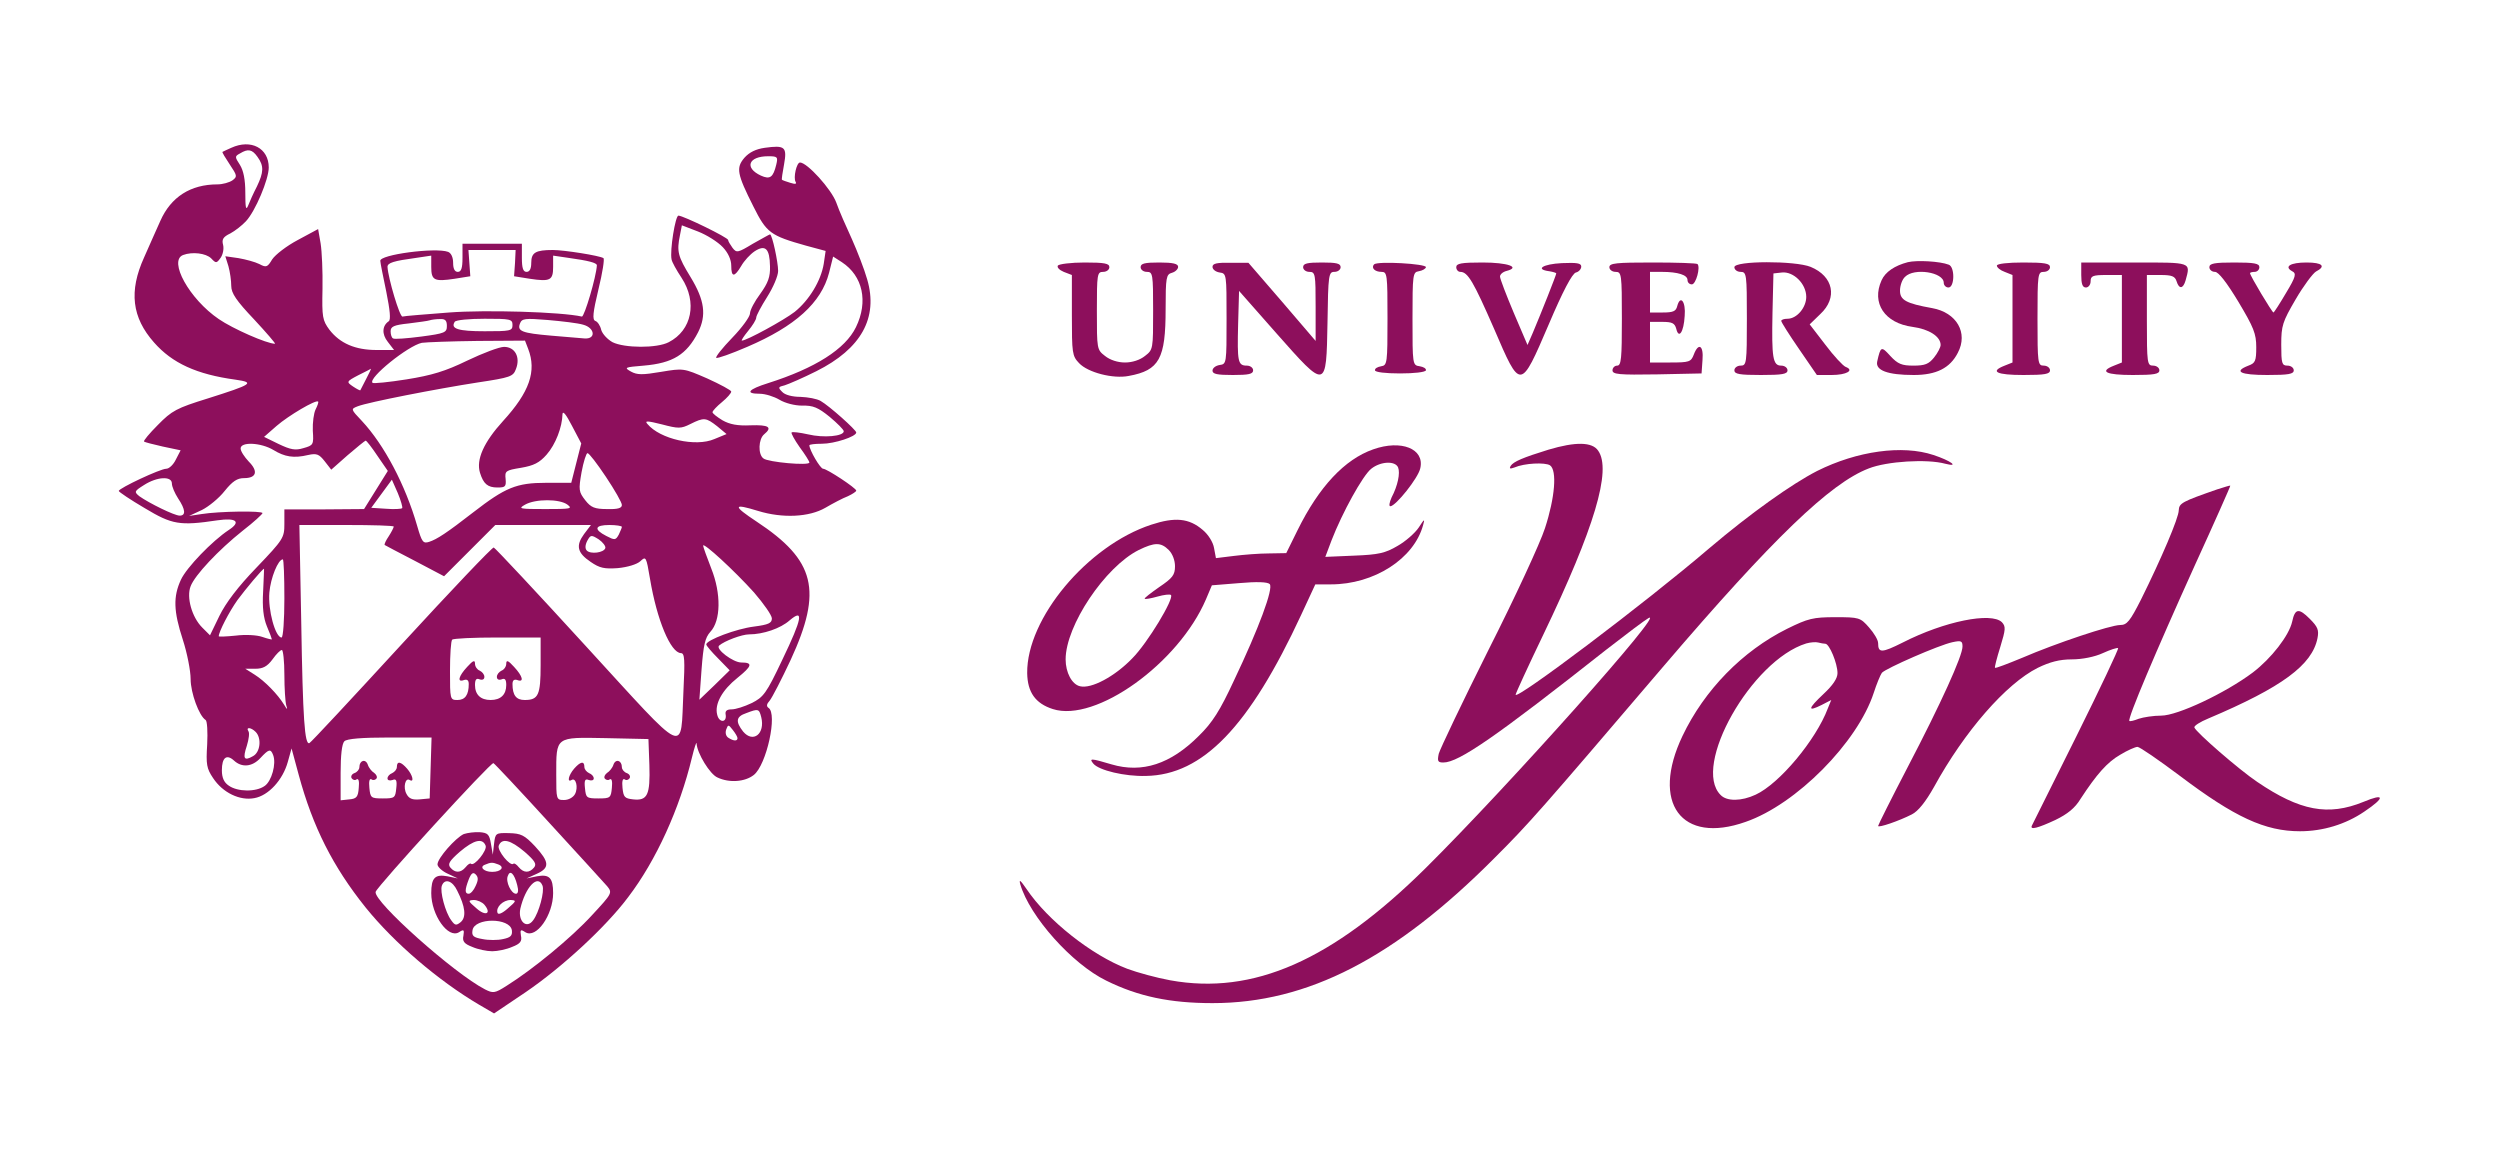 <?xml version="1.0" standalone="no"?>
<!DOCTYPE svg PUBLIC "-//W3C//DTD SVG 20010904//EN"
 "http://www.w3.org/TR/2001/REC-SVG-20010904/DTD/svg10.dtd">
<svg version="1.0" xmlns="http://www.w3.org/2000/svg"
 width="800pt" height="369pt" viewBox="0 0 800 369"
 preserveAspectRatio="xMidYMid meet">

<g transform="translate(0,369) scale(0.1,-0.1)"
fill="#8d0f5c" stroke="none">
<path d="M740 3217 c-14 -6 -26 -12 -28 -13 -2 -1 9 -19 23 -40 24 -36 25 -39
9 -51 -10 -7 -32 -13 -48 -13 -86 0 -149 -40 -183 -117 -12 -26 -35 -79 -52
-117 -49 -108 -39 -192 32 -272 58 -66 136 -102 261 -119 63 -9 53 -15 -89
-60 -100 -31 -115 -39 -160 -85 -27 -27 -47 -51 -44 -53 2 -2 29 -9 60 -16
l57 -12 -15 -29 c-8 -17 -22 -30 -31 -30 -19 0 -151 -62 -152 -71 0 -3 37 -28
83 -55 88 -53 112 -57 233 -39 61 9 76 -5 36 -31 -53 -35 -135 -120 -153 -159
-25 -54 -24 -100 6 -192 14 -43 25 -100 25 -126 0 -44 27 -118 48 -131 5 -3 7
-38 5 -78 -4 -64 -2 -77 19 -108 31 -47 86 -73 132 -64 45 8 91 58 107 116
l12 43 23 -85 c45 -166 109 -293 214 -424 92 -114 234 -235 363 -311 l48 -28
101 68 c116 79 257 209 328 304 90 118 165 284 204 446 8 33 15 54 15 46 2
-32 43 -99 67 -109 38 -18 88 -14 116 8 41 32 77 197 47 215 -7 5 -6 12 4 23
8 10 38 68 67 130 103 223 79 319 -109 443 -77 51 -76 59 5 34 78 -24 163 -20
215 10 24 14 56 31 72 37 15 7 27 15 27 18 0 8 -94 70 -106 70 -9 0 -44 60
-44 75 0 3 18 5 40 5 40 0 110 23 110 36 0 8 -86 85 -114 101 -12 7 -40 12
-64 13 -26 0 -50 6 -59 16 -14 14 -13 16 8 21 13 4 59 24 101 45 144 72 199
171 163 294 -9 32 -32 91 -49 129 -18 39 -41 91 -50 117 -16 43 -93 128 -116
128 -11 0 -22 -49 -14 -62 4 -7 -1 -8 -17 -3 -13 4 -25 8 -27 10 -1 1 2 23 7
49 10 56 3 62 -62 53 -28 -4 -49 -14 -65 -32 -27 -32 -24 -51 29 -156 42 -84
54 -93 168 -125 l63 -17 -6 -41 c-9 -55 -47 -117 -93 -154 -35 -27 -154 -92
-169 -92 -3 0 6 14 20 31 14 17 26 36 26 43 0 6 16 36 35 66 19 30 35 67 35
83 0 28 -19 117 -26 117 -2 0 -26 -14 -55 -30 -48 -29 -52 -30 -65 -13 -7 10
-14 21 -14 25 0 8 -144 78 -159 78 -10 0 -28 -112 -22 -140 1 -8 16 -35 32
-59 51 -78 33 -168 -41 -206 -38 -20 -142 -19 -180 0 -16 9 -32 26 -36 39 -3
14 -12 27 -19 29 -10 4 -8 26 10 101 13 53 20 98 16 100 -12 8 -126 26 -162
26 -55 0 -69 -8 -69 -41 0 -19 -5 -29 -15 -29 -11 0 -15 12 -15 45 l0 45 -95
0 -95 0 0 -45 c0 -33 -4 -45 -15 -45 -10 0 -15 10 -15 29 0 17 -6 31 -16 35
-40 15 -221 -9 -217 -29 0 -6 9 -50 19 -98 12 -60 15 -90 8 -95 -21 -14 -23
-41 -3 -66 l20 -26 -56 0 c-68 0 -117 21 -151 65 -22 30 -24 40 -22 131 1 55
-2 120 -6 145 l-8 46 -65 -35 c-36 -19 -72 -47 -82 -62 -15 -25 -19 -27 -41
-15 -14 7 -44 15 -67 19 l-42 6 10 -32 c5 -18 9 -46 9 -63 0 -23 16 -47 73
-107 40 -43 70 -78 67 -78 -26 0 -135 48 -180 79 -94 64 -162 187 -114 205 29
11 73 6 90 -11 15 -16 17 -16 30 2 7 10 11 28 8 41 -5 18 0 26 23 37 15 8 38
26 50 39 30 32 73 134 73 172 0 62 -57 92 -120 63z m84 -29 c21 -29 20 -49 -2
-95 -11 -21 -23 -48 -28 -61 -7 -17 -9 -7 -9 41 0 43 -6 71 -17 89 -17 26 -17
28 0 37 26 16 39 13 56 -11z m1660 -25 c-10 -41 -20 -48 -49 -35 -54 25 -40
62 23 62 30 0 32 -2 26 -27z m-171 -264 c17 -18 27 -40 27 -59 0 -38 10 -38
32 -1 9 16 28 37 43 47 34 22 48 9 49 -48 1 -34 -6 -53 -31 -88 -18 -24 -33
-52 -33 -63 0 -10 -25 -45 -57 -78 -31 -32 -54 -61 -51 -64 3 -3 48 13 99 35
154 66 237 141 262 237 l13 52 28 -18 c67 -44 85 -126 45 -208 -34 -70 -130
-131 -281 -179 -64 -20 -75 -34 -27 -34 18 0 46 -9 63 -19 18 -11 49 -19 73
-19 35 1 51 -6 88 -36 25 -21 45 -41 45 -46 0 -16 -64 -22 -114 -10 -27 6 -51
9 -53 6 -2 -2 9 -23 26 -47 17 -23 31 -45 31 -49 0 -11 -133 1 -147 13 -18 13
-16 62 2 77 28 23 15 31 -43 29 -42 -2 -67 3 -90 16 -18 11 -32 22 -32 26 0 4
14 19 30 32 17 14 30 29 30 34 0 4 -35 23 -77 42 -76 33 -76 33 -148 21 -59
-10 -76 -10 -96 1 -23 13 -20 14 41 19 93 8 137 35 174 107 27 54 21 102 -24
176 -41 67 -45 82 -34 135 l6 31 52 -20 c28 -11 63 -33 79 -50z m-665 -51 l-3
-42 50 -8 c66 -10 75 -5 75 38 l0 36 48 -7 c65 -9 92 -16 92 -24 -2 -37 -40
-165 -48 -164 -67 15 -308 22 -425 13 -76 -6 -143 -11 -149 -13 -9 -2 -46 123
-48 159 0 13 19 19 93 29 l47 7 0 -36 c0 -43 9 -48 75 -38 l50 8 -3 42 -3 42
76 0 75 0 -2 -42z m-218 -201 c0 -21 -6 -24 -82 -34 -46 -6 -86 -9 -90 -6 -5
2 -8 13 -8 23 0 15 10 20 58 25 31 4 62 8 67 10 6 2 20 4 33 4 17 1 22 -5 22
-22z m210 3 c0 -19 -7 -20 -89 -20 -85 0 -110 8 -96 30 3 6 46 10 96 10 82 0
89 -1 89 -20z m226 1 c38 -10 42 -47 4 -44 -14 1 -62 5 -107 9 -92 8 -109 14
-99 39 6 16 16 17 89 11 46 -4 97 -10 113 -15z m-176 -77 c28 -72 4 -139 -80
-231 -62 -68 -87 -124 -74 -166 11 -35 24 -47 56 -47 25 0 28 3 26 27 -3 26 0
28 49 36 41 7 59 16 82 42 29 33 50 88 51 130 1 12 12 -2 30 -37 l30 -57 -16
-63 -16 -63 -81 0 c-94 0 -130 -15 -232 -94 -85 -66 -117 -87 -142 -95 -19 -6
-23 -1 -38 51 -38 132 -106 260 -177 336 -36 38 -36 38 -13 47 33 13 254 56
383 76 106 16 114 19 123 43 15 38 -3 71 -38 71 -15 0 -68 -20 -118 -44 -70
-34 -113 -47 -194 -60 -57 -9 -106 -14 -109 -11 -15 15 114 119 158 128 14 2
94 5 178 6 l152 1 10 -26z m-518 -96 c-9 -18 -18 -35 -19 -37 -1 -1 -11 4 -23
12 -22 15 -22 16 16 36 22 11 40 20 41 21 1 0 -6 -15 -15 -32z m-162 -98 c-6
-12 -10 -42 -9 -68 3 -45 2 -47 -30 -56 -26 -8 -41 -5 -79 13 l-47 23 40 35
c38 33 126 85 133 78 2 -2 -2 -13 -8 -25z m1199 -47 c44 22 50 21 86 -7 l30
-25 -39 -16 c-60 -26 -174 0 -214 48 -10 11 -2 11 46 -1 53 -14 61 -14 91 1z
m-1001 -102 l33 -48 -38 -61 -38 -61 -127 -1 -128 0 0 -46 c0 -45 -3 -50 -89
-140 -60 -62 -99 -114 -119 -155 l-30 -62 -25 25 c-33 33 -51 97 -37 132 13
35 89 116 167 178 35 27 63 53 63 56 0 8 -139 6 -195 -3 l-40 -6 41 19 c22 11
55 38 73 61 25 31 40 41 62 41 40 0 46 22 15 53 -14 15 -26 33 -26 42 0 22 65
19 105 -5 36 -22 65 -27 111 -16 27 6 35 3 53 -20 l21 -27 52 46 c29 25 55 46
58 47 3 0 20 -22 38 -49z m731 -67 c28 -42 51 -82 51 -90 0 -10 -13 -14 -47
-13 -40 0 -52 5 -70 28 -21 27 -22 33 -12 90 6 33 15 61 19 61 5 0 31 -34 59
-76z m-1389 -21 c0 -10 9 -31 20 -48 24 -36 25 -55 5 -55 -17 0 -98 40 -129
62 -17 14 -17 16 15 36 42 27 89 29 89 5z m737 -79 c-3 -3 -26 -4 -52 -2 l-47
3 33 45 33 45 19 -43 c10 -24 16 -46 14 -48z m529 11 c17 -13 10 -14 -71 -14
-83 0 -88 1 -65 14 33 19 111 19 136 0z m-556 -70 c0 -3 -7 -17 -16 -31 -9
-13 -15 -26 -13 -28 2 -1 46 -25 97 -51 l93 -49 82 82 82 82 153 0 153 0 -22
-29 c-27 -37 -22 -60 21 -89 29 -20 44 -23 87 -20 31 3 61 12 72 22 18 17 19
15 31 -56 22 -132 66 -237 99 -238 12 0 13 -21 8 -122 -10 -204 19 -217 -311
143 -158 173 -291 315 -296 317 -4 2 -137 -138 -295 -310 -158 -172 -290 -314
-295 -316 -15 -6 -21 76 -26 386 l-6 312 151 0 c83 0 151 -2 151 -5z m730 -1
c0 -3 -5 -14 -10 -25 -10 -18 -13 -18 -40 -4 -41 21 -37 35 10 35 22 0 40 -3
40 -6z m-53 -68 c-5 -15 -47 -20 -59 -8 -6 6 -6 17 1 31 11 20 13 20 37 5 13
-9 23 -22 21 -28z m476 -142 c31 -36 57 -73 57 -83 0 -15 -11 -20 -57 -26 -57
-7 -152 -43 -153 -57 0 -4 17 -24 38 -45 l37 -38 -48 -47 -49 -47 7 97 c6 78
11 101 28 120 34 36 35 123 3 203 -14 36 -26 69 -26 73 0 12 100 -80 163 -150z
m-1503 -19 c0 -69 -4 -125 -9 -125 -20 0 -44 89 -39 144 4 47 28 106 43 106 3
0 5 -56 5 -125z m-68 22 c-3 -51 1 -84 12 -111 9 -21 16 -40 16 -42 0 -1 -14
2 -31 8 -17 6 -54 8 -85 4 -30 -3 -54 -4 -54 -2 0 14 33 78 60 116 26 35 80
100 85 100 0 0 -1 -33 -3 -73z m1662 -217 c-52 -110 -61 -121 -99 -140 -23
-11 -51 -20 -64 -20 -15 0 -21 -5 -19 -16 5 -27 -21 -28 -27 -1 -9 34 16 79
65 118 47 38 50 49 12 49 -26 0 -83 43 -71 54 17 15 73 36 96 36 45 0 101 19
130 45 46 39 40 6 -23 -125z m-774 -18 c0 -96 -7 -112 -51 -112 -27 0 -39 15
-39 51 0 12 5 16 15 13 23 -9 18 12 -10 42 -19 21 -25 23 -25 10 0 -9 -7 -19
-15 -22 -8 -4 -15 -12 -15 -20 0 -8 6 -11 15 -8 11 5 15 -1 15 -18 0 -31 -18
-48 -50 -48 -32 0 -50 17 -50 48 0 17 4 23 15 18 9 -3 15 0 15 8 0 8 -7 16
-15 20 -8 3 -15 13 -15 22 0 13 -6 11 -25 -10 -28 -30 -33 -51 -10 -42 10 3
15 -1 15 -13 0 -35 -12 -51 -36 -51 -24 0 -24 2 -24 93 0 52 3 97 7 100 3 4
69 7 145 7 l138 0 0 -88z m-820 -31 c0 -44 3 -88 6 -98 5 -15 3 -15 -7 2 -20
33 -62 76 -94 96 l-30 19 32 0 c24 0 38 7 55 30 12 17 25 30 30 30 4 0 8 -36
8 -79z m1526 -136 c13 -53 -26 -84 -58 -46 -25 32 -23 48 10 59 39 15 41 14
48 -13z m-76 -67 c0 -10 -12 -10 -29 1 -8 5 -11 16 -7 27 6 16 7 16 21 -2 8
-10 15 -22 15 -26z m-1542 20 c20 -20 15 -66 -9 -78 -28 -16 -33 -8 -19 34 6
20 9 40 5 46 -9 14 8 13 23 -2z m560 -115 l-3 -98 -32 -3 c-23 -2 -34 2 -42
17 -12 21 -4 54 10 45 15 -9 10 15 -8 36 -20 23 -33 26 -33 6 0 -8 -7 -16 -15
-20 -8 -3 -15 -10 -15 -17 0 -6 7 -8 16 -5 12 5 15 -1 12 -27 -3 -30 -5 -32
-43 -32 -38 0 -40 2 -43 34 -2 20 0 31 7 27 5 -4 12 -2 16 3 3 5 -1 13 -8 18
-7 4 -17 16 -20 26 -7 20 -27 14 -27 -8 0 -7 -7 -16 -16 -19 -8 -3 -12 -10 -9
-16 4 -6 11 -8 16 -4 7 4 9 -7 7 -27 -2 -29 -7 -35 -30 -37 l-28 -3 0 88 c0
56 4 93 12 101 8 8 55 12 145 12 l134 0 -3 -97z m700 9 c3 -96 -6 -115 -52
-110 -27 3 -31 7 -34 37 -2 20 0 31 7 27 5 -4 12 -2 16 4 3 6 -1 13 -9 16 -9
3 -16 12 -16 19 0 22 -20 28 -27 8 -3 -10 -13 -22 -20 -26 -7 -5 -11 -13 -8
-18 4 -5 11 -7 16 -3 7 4 9 -7 7 -27 -3 -32 -5 -34 -43 -34 -38 0 -40 2 -43
32 -3 26 0 32 12 27 9 -3 16 -1 16 5 0 7 -7 14 -15 17 -8 4 -15 12 -15 20 0
20 -13 17 -33 -6 -18 -21 -23 -45 -8 -36 14 9 22 -24 11 -45 -6 -11 -21 -19
-35 -19 -25 0 -25 2 -25 81 0 123 -4 120 158 117 l137 -3 3 -83z m-1204 32
c11 -28 -5 -84 -27 -99 -28 -20 -87 -19 -115 1 -15 10 -22 25 -22 49 0 41 15
53 39 31 25 -23 58 -20 84 8 27 29 33 31 41 10z m881 -214 c94 -102 178 -195
188 -206 17 -21 16 -23 -49 -93 -66 -72 -189 -173 -272 -225 -39 -25 -44 -25
-70 -12 -99 51 -357 281 -350 312 4 17 369 416 377 412 4 -2 83 -86 176 -188z"/>
<path d="M1484 1021 c-26 -12 -84 -77 -84 -97 0 -8 15 -22 33 -30 l32 -15 -34
7 c-39 7 -51 -5 -51 -54 0 -70 54 -147 89 -125 15 10 17 8 14 -11 -4 -18 2
-26 28 -36 18 -8 47 -14 64 -14 17 0 46 6 64 14 26 10 32 18 28 36 -3 19 -1
21 14 11 35 -22 89 55 89 125 0 49 -12 61 -51 54 l-34 -7 33 15 c42 19 40 38
-6 88 -34 36 -45 41 -83 42 -43 1 -44 0 -48 -34 l-4 -35 -6 35 c-5 30 -10 35
-36 37 -16 1 -39 -2 -51 -6z m70 -37 c6 -15 -37 -68 -47 -58 -2 3 -10 -2 -17
-11 -16 -19 -34 -19 -49 -1 -9 11 -3 21 30 50 46 39 73 45 83 20z m125 -20
c33 -29 39 -39 30 -50 -15 -18 -33 -18 -49 1 -7 9 -15 14 -17 11 -10 -10 -53
43 -47 58 10 25 37 19 83 -20z m-85 -40 c22 -8 10 -24 -19 -24 -27 0 -42 16
-23 23 19 8 24 8 42 1z m-72 -69 c-6 -14 -16 -25 -22 -25 -13 0 -13 12 0 46 8
20 14 24 22 16 9 -9 9 -18 0 -37z m133 3 c5 -18 3 -28 -4 -28 -15 0 -34 39
-26 57 7 21 21 7 30 -29z m-192 -18 c26 -51 30 -85 11 -101 -14 -11 -18 -11
-30 6 -19 25 -37 93 -30 111 9 24 34 16 49 -16z m273 16 c7 -18 -11 -86 -30
-111 -21 -29 -49 -3 -41 37 16 69 56 112 71 74z m-186 -61 c24 -29 4 -38 -25
-12 -28 24 -28 26 -9 27 12 0 27 -7 34 -15z m75 -12 c-18 -16 -31 -21 -33 -14
-6 18 18 41 42 41 19 -1 19 -3 -9 -27z m13 -70 c2 -17 -4 -23 -28 -28 -17 -4
-47 -4 -66 0 -29 5 -35 10 -32 28 6 41 120 41 126 0z"/>
<path d="M6105 2851 c-42 -11 -72 -31 -84 -58 -33 -73 10 -137 99 -149 53 -7
90 -31 90 -58 0 -7 -9 -25 -21 -40 -17 -21 -29 -26 -66 -26 -37 0 -50 5 -74
31 -29 32 -31 31 -42 -18 -6 -28 33 -43 117 -43 72 0 116 22 141 71 34 64 -4
129 -82 143 -84 15 -103 26 -103 56 0 16 7 36 16 44 29 30 124 15 124 -19 0
-8 7 -15 15 -15 20 0 21 66 1 73 -28 11 -102 15 -131 8z"/>
<path d="M3385 2840 c-3 -6 5 -14 19 -20 l26 -10 0 -128 c0 -122 1 -131 23
-154 28 -30 109 -51 159 -41 98 18 118 55 118 214 0 102 2 111 20 116 11 3 20
12 20 19 0 10 -16 14 -60 14 -47 0 -60 -3 -60 -15 0 -8 9 -15 20 -15 19 0 20
-7 20 -124 0 -123 0 -125 -26 -145 -16 -13 -41 -21 -64 -21 -23 0 -48 8 -64
21 -26 20 -26 22 -26 145 0 117 1 124 20 124 11 0 20 7 20 15 0 12 -15 15 -79
15 -44 0 -83 -5 -86 -10z"/>
<path d="M3880 2836 c0 -8 10 -16 23 -18 22 -3 22 -5 22 -148 0 -143 0 -145
-22 -148 -13 -2 -23 -10 -23 -18 0 -11 15 -14 65 -14 51 0 65 3 65 15 0 8 -9
15 -20 15 -29 0 -31 12 -28 133 l3 106 119 -135 c161 -182 160 -182 164 34 2
154 4 162 22 162 11 0 20 7 20 15 0 12 -13 15 -60 15 -47 0 -60 -3 -60 -15 0
-8 9 -15 20 -15 19 0 20 -7 20 -111 l0 -110 -107 125 -108 125 -57 0 c-44 1
-58 -2 -58 -13z"/>
<path d="M4397 2844 c-10 -11 2 -24 24 -24 18 0 19 -8 19 -149 0 -143 -1 -150
-20 -153 -12 -2 -21 -7 -20 -13 0 -6 34 -10 80 -10 45 0 81 4 83 10 1 6 -8 11
-20 13 -23 3 -23 6 -23 152 0 142 1 149 20 152 12 2 22 8 23 13 2 11 -155 20
-166 9z"/>
<path d="M4660 2835 c0 -8 6 -15 13 -15 24 0 42 -31 108 -182 85 -198 84 -198
175 14 45 106 75 163 87 166 9 2 17 11 17 19 0 11 -14 13 -62 11 -61 -3 -87
-20 -40 -26 12 -2 22 -5 22 -7 0 -5 -48 -126 -75 -190 l-17 -39 -44 103 c-24
57 -44 109 -44 116 0 7 9 15 21 18 46 12 4 27 -77 27 -68 0 -84 -3 -84 -15z"/>
<path d="M5150 2835 c0 -8 9 -15 20 -15 19 0 20 -7 20 -150 0 -127 -2 -150
-15 -150 -8 0 -15 -7 -15 -15 0 -13 20 -15 143 -13 l142 3 3 43 c4 47 -13 57
-28 17 -9 -23 -14 -25 -75 -25 l-65 0 0 65 0 65 39 0 c32 0 40 -4 45 -22 8
-34 24 -11 27 41 4 46 -14 69 -24 31 -4 -16 -13 -20 -46 -20 l-41 0 0 65 0 65
38 0 c52 0 82 -10 82 -26 0 -8 6 -14 14 -14 13 0 28 55 18 65 -3 3 -68 5 -144
5 -116 0 -138 -2 -138 -15z"/>
<path d="M5550 2835 c0 -8 9 -15 20 -15 19 0 20 -7 20 -150 0 -143 -1 -150
-20 -150 -11 0 -20 -7 -20 -15 0 -12 16 -15 85 -15 69 0 85 3 85 15 0 8 -9 15
-20 15 -27 0 -31 24 -28 170 l3 125 27 3 c37 4 78 -36 78 -78 0 -34 -30 -70
-60 -70 -11 0 -20 -3 -20 -7 0 -4 26 -45 57 -90 l57 -83 47 0 c48 0 74 15 45
26 -8 3 -38 35 -65 71 l-50 65 34 33 c56 52 42 121 -31 151 -49 20 -244 20
-244 -1z"/>
<path d="M6390 2840 c0 -6 11 -15 25 -20 l25 -10 0 -140 0 -140 -25 -10 c-49
-19 -26 -30 60 -30 69 0 85 3 85 15 0 8 -9 15 -20 15 -19 0 -20 7 -20 150 0
143 1 150 20 150 11 0 20 7 20 15 0 12 -16 15 -85 15 -51 0 -85 -4 -85 -10z"/>
<path d="M6660 2810 c0 -29 4 -40 15 -40 8 0 15 9 15 20 0 17 7 20 50 20 l50
0 0 -140 0 -140 -25 -10 c-49 -19 -26 -30 60 -30 69 0 85 3 85 15 0 8 -9 15
-20 15 -19 0 -20 7 -20 145 l0 145 44 0 c36 0 46 -4 51 -20 8 -26 21 -25 29 3
16 59 21 57 -164 57 l-170 0 0 -40z"/>
<path d="M7070 2835 c0 -8 8 -15 18 -15 11 0 37 -33 75 -96 49 -82 57 -102 57
-145 0 -44 -3 -51 -25 -59 -49 -19 -26 -30 60 -30 69 0 85 3 85 15 0 8 -9 15
-20 15 -18 0 -20 7 -20 67 0 61 4 73 46 145 25 43 55 83 65 89 33 17 21 29
-30 29 -52 0 -73 -13 -46 -28 14 -7 12 -17 -20 -70 -20 -34 -38 -62 -40 -62
-4 0 -75 118 -75 126 0 2 7 4 15 4 8 0 15 7 15 15 0 12 -16 15 -80 15 -64 0
-80 -3 -80 -15z"/>
<path d="M4394 2252 c-91 -32 -173 -119 -242 -259 l-36 -73 -56 -1 c-30 0 -81
-4 -112 -8 l-57 -7 -6 32 c-3 19 -19 44 -36 58 -44 38 -89 42 -165 17 -204
-67 -399 -300 -397 -475 1 -61 26 -97 82 -115 137 -44 402 146 490 351 l19 45
87 7 c56 5 91 4 98 -3 13 -13 -35 -142 -114 -308 -45 -97 -69 -135 -113 -178
-90 -90 -181 -120 -279 -91 -67 20 -73 20 -58 2 18 -21 100 -41 168 -39 182 3
331 158 497 516 l45 97 50 0 c138 0 266 82 295 190 6 21 4 20 -14 -8 -12 -18
-43 -45 -68 -59 -39 -23 -61 -28 -138 -31 l-93 -4 20 53 c34 88 100 208 127
229 30 24 77 26 86 4 7 -18 -1 -58 -21 -96 -7 -16 -9 -28 -4 -28 17 0 90 91
96 122 14 62 -61 92 -151 60z m-654 -322 c12 -12 20 -33 20 -52 0 -28 -8 -38
-51 -67 -27 -19 -48 -35 -46 -37 2 -2 20 1 41 7 21 6 40 8 43 5 11 -11 -75
-154 -124 -203 -56 -58 -131 -98 -167 -89 -26 6 -46 44 -46 86 0 108 126 296
234 350 51 25 71 25 96 0z"/>
<path d="M4955 2251 c-81 -25 -112 -38 -121 -52 -5 -9 -2 -10 12 -5 32 14 98
17 114 7 23 -16 16 -103 -16 -201 -15 -47 -96 -222 -181 -390 -84 -168 -155
-317 -159 -332 -5 -24 -3 -28 15 -28 49 0 170 84 521 361 63 49 124 95 135
101 62 35 -446 -535 -712 -799 -300 -297 -553 -408 -818 -360 -44 8 -106 25
-138 37 -113 43 -254 154 -322 255 -20 29 -25 33 -20 15 30 -103 166 -255 275
-308 103 -51 205 -72 340 -72 304 0 584 144 904 466 108 108 140 144 541 614
348 407 532 584 655 631 58 23 187 31 245 15 47 -12 17 10 -38 28 -99 33 -244
13 -372 -51 -82 -42 -214 -136 -346 -248 -207 -177 -619 -487 -619 -468 0 4
40 91 89 193 163 340 219 526 175 588 -19 28 -72 29 -159 3z"/>
<path d="M7095 2124 c-112 -39 -122 -44 -123 -67 0 -24 -56 -155 -121 -286
-35 -69 -45 -81 -66 -81 -31 0 -205 -58 -314 -105 -46 -19 -85 -34 -87 -32 -2
1 6 32 17 67 17 56 18 65 5 79 -34 33 -184 3 -317 -65 -68 -34 -79 -34 -79 -2
0 10 -13 32 -29 50 -28 32 -32 33 -108 33 -71 0 -87 -4 -154 -37 -143 -71
-265 -196 -335 -343 -102 -214 -4 -348 202 -275 162 56 358 254 410 413 9 28
21 57 26 64 12 14 183 89 226 98 28 6 32 4 32 -14 0 -30 -69 -182 -176 -387
-52 -100 -94 -184 -94 -187 0 -7 67 16 108 37 20 10 44 40 71 88 97 177 230
330 332 381 39 19 70 27 109 27 33 0 73 8 99 20 24 11 46 18 49 16 2 -3 -58
-130 -134 -283 -76 -153 -140 -281 -142 -285 -7 -15 19 -8 75 18 39 19 63 38
81 68 51 78 85 117 127 141 23 14 48 25 55 25 7 0 68 -42 136 -93 175 -132
272 -177 384 -177 73 0 146 22 206 63 67 45 66 60 -3 31 -113 -46 -203 -29
-340 64 -58 39 -195 158 -201 174 -2 5 18 18 45 29 236 100 332 171 349 257 5
26 1 36 -25 62 -35 35 -47 33 -56 -9 -10 -45 -67 -118 -126 -163 -88 -66 -241
-138 -293 -138 -25 0 -57 -5 -72 -10 -15 -6 -28 -9 -30 -7 -7 6 86 225 209
497 64 140 115 255 114 256 -1 1 -20 -5 -42 -12z m-1254 -494 c13 0 39 -63 39
-94 0 -17 -15 -39 -45 -67 -50 -47 -52 -58 -6 -35 l31 16 -11 -27 c-38 -101
-155 -241 -231 -276 -45 -21 -92 -22 -112 -1 -93 92 99 431 274 485 14 4 31 5
38 3 8 -2 18 -4 23 -4z"/>
</g>
</svg>
